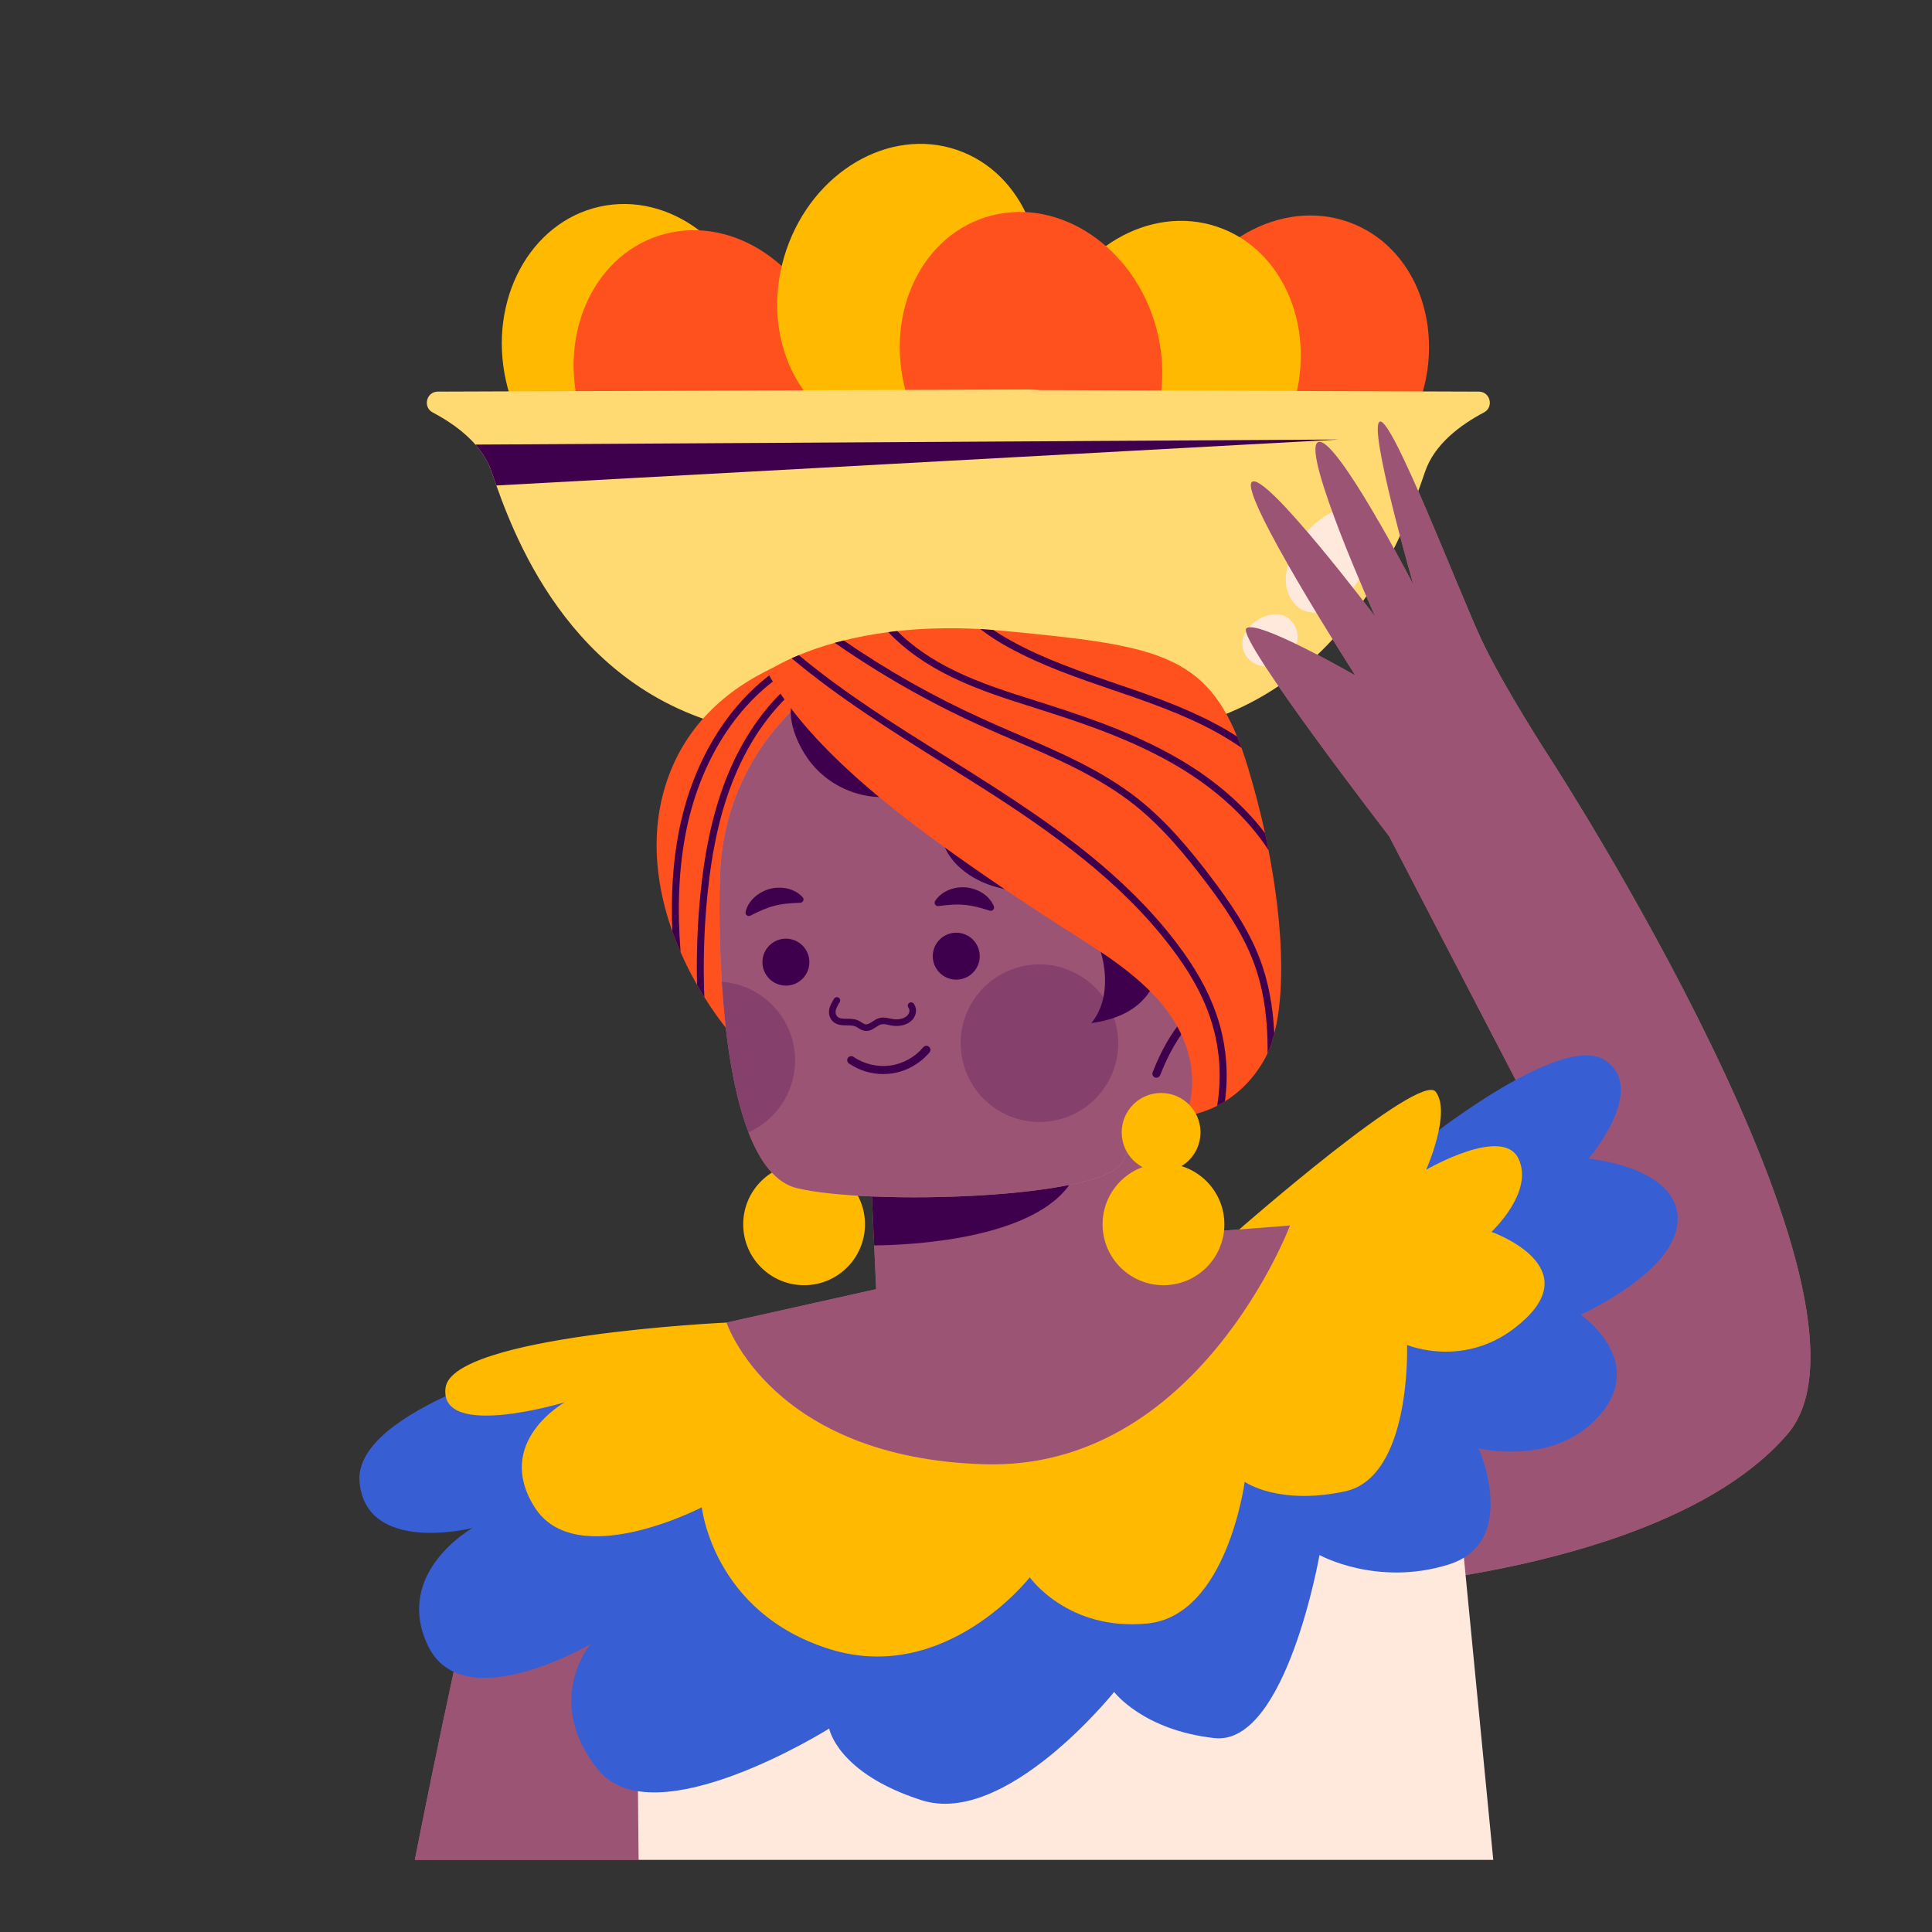 <?xml version="1.0" encoding="UTF-8" standalone="no"?>
<!-- Generator: Adobe Illustrator 24.2.1, SVG Export Plug-In . SVG Version: 6.00 Build 0)  -->

<svg
   version="1.1"
   id="Capa_1"
   x="0px"
   y="0px"
   viewBox="0 0 522.373 522.373"
   style="enable-background:new 0 0 522.373 522.373;"
   xml:space="preserve"
   width="512"
   height="512"
   sodipodi:docname="colombia.svg"
   inkscape:version="1.4 (1:1.4+202410161351+e7c3feb100)"
   xmlns:inkscape="http://www.inkscape.org/namespaces/inkscape"
   xmlns:sodipodi="http://sodipodi.sourceforge.net/DTD/sodipodi-0.dtd"
   xmlns="http://www.w3.org/2000/svg"
   xmlns:svg="http://www.w3.org/2000/svg"><rect x="0" y="0" width="522.373" height="522.373" fill="#333333" stroke="none"/><defs
   id="defs67" /><sodipodi:namedview
   id="namedview67"
   pagecolor="#505050"
   bordercolor="#ffffff"
   borderopacity="1"
   inkscape:showpageshadow="0"
   inkscape:pageopacity="0"
   inkscape:pagecheckerboard="1"
   inkscape:deskcolor="#505050"
   inkscape:zoom="1.5683594"
   inkscape:cx="256.3188"
   inkscape:cy="256"
   inkscape:window-width="1920"
   inkscape:window-height="1011"
   inkscape:window-x="0"
   inkscape:window-y="0"
   inkscape:window-maximized="1"
   inkscape:current-layer="g66" />
<g
   id="g67">
	
	<g
   id="g66">
		
		<g
   id="g48">
			<g
   id="g7">
				<g
   id="g6">
					
						<ellipse
   transform="matrix(0.385 -0.923 0.923 0.385 125.311 383.722)"
   style="fill:#FF511D;"
   cx="350.447"
   cy="97.878"
   rx="40.438"
   ry="34.924"
   id="ellipse2" />
					
						<ellipse
   transform="matrix(0.976 -0.216 0.216 0.976 -16.564 39.127)"
   style="fill:#FFBA00;"
   cx="170.925"
   cy="95.427"
   rx="34.924"
   ry="40.438"
   id="ellipse3" />
					
						<ellipse
   transform="matrix(0.952 -0.307 0.307 0.952 -22.168 63.443)"
   style="fill:#FF511D;"
   cx="190.531"
   cy="102.167"
   rx="34.924"
   ry="40.438"
   id="ellipse4" />
					
						<ellipse
   transform="matrix(0.322 -0.947 0.947 0.322 91.878 286.069)"
   style="fill:#FFBA00;"
   cx="245.674"
   cy="78.884"
   rx="40.438"
   ry="34.924"
   id="ellipse5" />
					
						<ellipse
   transform="matrix(0.322 -0.947 0.947 0.322 119.927 366.9)"
   style="fill:#FFBA00;"
   cx="316.135"
   cy="99.716"
   rx="40.438"
   ry="34.924"
   id="ellipse6" />
				</g>
				<path
   style="fill:#FF511D;"
   d="M311.997,86.541c6.858,21.254-2.463,43.286-20.819,49.209      c-18.356,5.923-38.796-6.506-45.654-27.76c-6.858-21.254,2.463-43.286,20.819-49.209      C284.699,52.858,305.139,65.287,311.997,86.541z"
   id="path6" />
			</g>
			<g
   id="g47">
				<g
   id="g10">
					<path
   style="fill:#FFD972;"
   d="M401.243,111.51c-6.393,3.375-13.389,8.587-15.913,15.968       c-5.158,14.952-21.482,64.446-75.201,71.003c-23.649,2.881-40.056,3.567-51.003,3.457c-10.974,0.11-27.381-0.576-51.03-3.457       c-49.823-6.091-67.464-49.082-73.884-67.217c-0.521-1.427-0.933-2.689-1.317-3.786c-0.933-2.716-2.469-5.13-4.362-7.271       c-3.21-3.704-7.517-6.557-11.55-8.697c-2.689-1.426-1.728-5.515,1.289-5.624l159.866-0.576l3.21,0.165l118.604,0.411       C402.971,105.995,403.931,110.083,401.243,111.51z"
   id="path7" />
					<g
   id="g9">
						<path
   style="fill:#FFE9DC;"
   d="M347.648,156.986c0.039,3.437,1.94,7.012,5.161,8.212c2.294,0.855,4.926,0.409,7.085-0.744        c2.159-1.153,3.906-2.949,5.448-4.85c4.226-5.211,14.19-21.122,1.523-22.403C357.397,136.244,347.546,148.137,347.648,156.986        z"
   id="path8" />
						<path
   style="fill:#FFE9DC;"
   d="M337.413,169.981c-1.034,1.345-1.656,3.053-1.48,4.74c0.251,2.403,2.165,4.47,4.478,5.167        c2.313,0.697,4.908,0.118,6.887-1.267c2.237-1.566,3.759-4.263,3.53-6.984c-0.228-2.721-2.426-5.264-5.145-5.518        C342.618,165.831,339.244,167.598,337.413,169.981z"
   id="path9" />
					</g>
					<path
   style="fill:#3E004D;"
   d="M361.955,118.835l-227.742,12.428c-0.521-1.427-0.933-2.689-1.317-3.786       c-0.933-2.716-2.469-5.13-4.362-7.271L361.955,118.835z"
   id="path10" />
				</g>
				<g
   id="g12">
					<path
   style="fill:#FFAB9F;"
   d="M419.176,205.127c0,0-12.698-19.477-18.724-32.39c-6.026-12.913-23.889-59.615-27.332-58.754       c-3.443,0.861,9.039,44.119,9.039,44.119s-21.307-41.106-25.826-38.524s15.495,47.132,15.495,47.132       s-29.915-39.6-33.358-36.372c-3.443,3.228,27.978,52.298,27.978,52.298s-26.902-15.496-29.485-12.698       c-2.582,2.798,38.631,56.171,38.631,56.171l49.814,95.921l-67.846,11.713l13.404,95.314c0,0,81.352-5.165,112.343-41.321       C514.242,351.65,419.176,205.127,419.176,205.127z"
   id="path11" />
					<path
   style="opacity:0.51;fill:#3E004D;"
   d="M419.176,205.127c0,0-12.698-19.477-18.724-32.39       c-6.026-12.913-23.889-59.615-27.332-58.754c-3.443,0.861,9.039,44.119,9.039,44.119s-21.307-41.106-25.826-38.524       s15.495,47.132,15.495,47.132s-29.915-39.6-33.358-36.372c-3.443,3.228,27.978,52.298,27.978,52.298       s-26.902-15.496-29.485-12.698c-2.582,2.798,38.631,56.171,38.631,56.171l49.814,95.921l-67.846,11.713l13.404,95.314       c0,0,81.352-5.165,112.343-41.321C514.242,351.65,419.176,205.127,419.176,205.127z"
   id="path12" />
				</g>
				<g
   id="g14">
					<path
   style="fill:#FFAB9F;"
   d="M194.491,358.887l-0.48,11.405l-1.922,45.999v0.025l-1.037,24.453l-1.77,42.079l-16.685,20.028       h-60.443c2.933-14.743,6.575-32.722,10.52-50.854c1.72-7.991,3.515-16.007,5.31-23.821       c2.605-11.304,7.409-21.014,13.251-29.283c0-0.025,0-0.025,0-0.025c9.786-13.782,22.531-23.594,33.102-30.017       c10.014-6.12,18.106-9.23,19.826-9.862C194.39,358.937,194.491,358.887,194.491,358.887z"
   id="path13" />
					<path
   style="opacity:0.51;fill:#3E004D;"
   d="M194.491,358.887l-0.48,11.405l-1.922,45.999v0.025l-1.037,24.453l-1.77,42.079       l-16.474,20.028h-60.654c2.933-14.743,6.575-32.722,10.52-50.854c1.72-7.991,3.515-16.007,5.31-23.821       c2.605-11.304,7.409-21.014,13.251-29.283c0-0.025,0-0.025,0-0.025c9.786-13.782,22.531-23.594,33.102-30.017       c10.014-6.12,18.106-9.23,19.826-9.862C194.39,358.937,194.491,358.887,194.491,358.887z"
   id="path14" />
				</g>
				<g
   id="g17">
					<polygon
   style="fill:#FFE9DC;"
   points="403.748,502.876 172.668,502.876 172.491,484.289 172.111,443.702 191.052,440.769        208.576,438.063 277.688,427.366 278.952,427.164 331.45,419.046 368.75,413.255 394.644,409.26 395.808,421.171        396.263,425.874      "
   id="polygon14" />
					<g
   id="g16">
						<path
   style="fill:#385ED3;"
   d="M383.45,309.829c0,0,38.308-30.991,50.361-23.243c12.052,7.748-4.304,26.687-4.304,26.687        s24.104,2.152,24.104,16.356c0,14.204-26.256,25.826-26.256,25.826s17.648,12.052,5.596,26.687        c-12.052,14.635-33.143,9.47-33.143,9.47s11.191,25.395-8.178,31.421c-19.369,6.026-34.865-2.583-34.865-2.583        s-9.039,51.652-28.408,49.5c-19.369-2.152-27.117-12.483-27.117-12.483s-29.269,36.587-52.082,29.269        s-24.965-19.369-24.965-19.369s-47.347,29.7-62.413,11.191c-15.065-18.509-2.152-34.004-2.152-34.004        s-34.435,20.23-43.904,0.431c-9.469-19.8,12.052-31.852,12.052-31.852s-28.839,7.317-30.561-12.483        c-1.722-19.8,52.513-33.574,52.513-33.574l136.016,9.9L383.45,309.829z"
   id="path15" />
						<path
   style="fill:#FFBA00;"
   d="M334.811,332.642c0,0,49.069-43.043,53.374-37.448c4.305,5.596-2.582,21.091-2.582,21.091        s20.661-12.052,24.965-3.013c4.304,9.039-7.317,19.8-7.317,19.8s24.535,8.609,9.47,23.243        c-15.065,14.635-32.282,7.317-32.282,7.317s1.291,35.726-16.787,39.6s-27.117-2.583-27.117-2.583s-4.735,36.156-26.256,38.309        c-21.521,2.152-31.852-12.483-31.852-12.483s-22.813,29.269-54.234,19.369c-31.422-9.9-34.435-38.309-34.435-38.309        s-34.004,17.648-45.195,0c-11.191-17.648,8.178-28.408,8.178-28.408s-34.004,10.33-32.282-3.874        c1.722-14.204,75.978-17.658,75.978-17.658S271.538,376.116,334.811,332.642z"
   id="path16" />
					</g>
				</g>
				<g
   id="g46">
					<g
   id="g18">
						<path
   style="fill:#FFBA00;"
   d="M227.419,306.171c0,5.884-4.77,10.653-10.653,10.653c-5.884,0-10.653-4.77-10.653-10.653        c0-5.883,4.77-10.653,10.653-10.653C222.649,295.518,227.419,300.287,227.419,306.171z"
   id="path17" />
						<path
   style="fill:#FFBA00;"
   d="M233.876,331.028c0,9.093-7.371,16.464-16.464,16.464c-9.093,0-16.464-7.371-16.464-16.464        c0-9.093,7.371-16.464,16.464-16.464C226.504,314.564,233.876,321.935,233.876,331.028z"
   id="path18" />
					</g>
					<g
   id="g21">
						<g
   id="g20">
							<path
   style="fill:#FFAB9F;"
   d="M348.794,331.348c0,0-24.959,66.279-82.641,64.56s-69.719-38.311-69.719-38.311l40.461-9.028         l-0.531-11.835l-0.759-16.564l0.126-0.025l73.461-21.52l0.86,35.732L348.794,331.348z"
   id="path19" />
							<path
   style="opacity:0.51;fill:#3E004D;"
   d="M348.794,331.348c0,0-24.959,66.279-82.641,64.56s-69.719-38.311-69.719-38.311         l40.461-9.028l-0.531-11.835l-0.759-16.564l0.126-0.025l73.461-21.52l0.86,35.732L348.794,331.348z"
   id="path20" />
						</g>
						<path
   style="fill:#3E004D;"
   d="M289.823,319.311c-9.888,16.184-45.442,17.373-53.459,17.423l-0.759-16.564l0.126-0.025        L289.823,319.311z"
   id="path21" />
					</g>
					<g
   id="g26">
						<path
   style="fill:#FF511D;"
   d="M272.931,226.1c0,0-45.847,69.516-58.415,66.937c-5.841-1.189-15.906-10.317-24.049-23.391        c0-0.025-0.025-0.025-0.025-0.025c-0.683-1.087-1.34-2.2-1.972-3.338c-1.618-2.807-3.11-5.766-4.451-8.825        c-0.784-1.821-1.543-3.692-2.225-5.589c-4.147-11.708-5.841-24.732-2.478-37.375c9.685-36.49,51.663-40.359,52.624-40.688        L272.931,226.1z"
   id="path22" />
						<g
   id="g25">
							<g
   id="g23">
								<path
   style="fill:#3E004D;"
   d="M217.5,184.375c-7.991,6.094-14.541,15.021-18.966,25.819          c-3.667,8.927-5.968,19.016-7.258,31.736c-0.936,9.205-1.189,18.46-0.835,27.69c-0.683-1.087-1.34-2.2-1.972-3.338          c-0.202-8.193,0.101-16.387,0.91-24.554c1.315-12.897,3.667-23.138,7.384-32.242c4.577-11.127,11.329-20.331,19.573-26.628          L217.5,184.375z"
   id="path23" />
							</g>
							<g
   id="g24">
								<path
   style="fill:#3E004D;"
   d="M215.856,179.773c-14.92,8.067-25.92,24.099-30.143,44.001          c-2.377,11.253-2.554,22.734-1.694,33.683c-0.784-1.821-1.543-3.692-2.225-5.589c-0.405-9.357,0.051-18.991,2.048-28.474          c4.35-20.458,15.704-36.971,31.104-45.291L215.856,179.773z"
   id="path24" />
							</g>
						</g>
					</g>
					<g
   id="g31">
						<path
   style="fill:#FFAB9F;"
   d="M195.153,265.456c0.86,13.58,2.832,29.359,7.232,40.713c3.06,7.915,7.283,13.706,13.124,15.097        c19.522,4.678,82.742,2.908,87.926-7.106c1.922-3.717,3.743-7.51,5.487-11.329c3.313,0.708,7.055,0.101,10.444-0.784        c4.274-1.138,8.573-2.579,12.239-5.058c5.639-3.793,9.66-10.191,9.913-16.968c0.253-6.802-3.566-13.757-9.736-16.589        c-2.63-1.189-5.26-1.441-7.814-1.062c0.025-0.101,0.051-0.228,0.051-0.329c1.189-6.651,1.467-13.453,1.087-20.23        c-0.379-6.524-0.835-13.023-2.453-19.396c-2.605-10.292-7.46-19.876-14.616-27.715c-12.29-13.478-29.966-21.292-48.199-21.292        c-11.278,0-21.874,2.858-31.129,7.915c-19.927,10.848-33.582,31.812-34.037,56.013        C194.647,237.336,194.167,249.955,195.153,265.456z"
   id="path26" />
						<path
   style="opacity:0.51;fill:#3E004D;"
   d="M195.153,265.456c0.86,13.58,2.832,29.359,7.232,40.713        c3.06,7.915,7.283,13.706,13.124,15.097c19.522,4.678,82.742,2.908,87.926-7.106c1.922-3.717,3.743-7.51,5.487-11.329        c3.313,0.708,7.055,0.101,10.444-0.784c4.274-1.138,8.573-2.579,12.239-5.058c5.639-3.793,9.66-10.191,9.913-16.968        c0.253-6.802-3.566-13.757-9.736-16.589c-2.63-1.189-5.26-1.441-7.814-1.062c0.025-0.101,0.051-0.228,0.051-0.329        c1.189-6.651,1.467-13.453,1.087-20.23c-0.379-6.524-0.835-13.023-2.453-19.396c-2.605-10.292-7.46-19.876-14.616-27.715        c-12.29-13.478-29.966-21.292-48.199-21.292c-11.278,0-21.874,2.858-31.129,7.915c-19.927,10.848-33.582,31.812-34.037,56.013        C194.647,237.336,194.167,249.955,195.153,265.456z"
   id="path27" />
						<path
   style="fill:#3E004D;"
   d="M219.554,206.617c4.241,5.114,10.629,8.388,17.257,8.844c4.809,0.331,9.866-0.719,14.321,1.124        c0.919,0.38,1.813,0.898,2.416,1.689c1.36,1.784,0.868,4.287,0.95,6.528c0.259,7.142,6.917,12.513,13.723,14.695        c6.805,2.182,14.143,2.204,20.995,4.236c6.851,2.033,13.687,7.04,14.411,14.15c0.152,1.489,0.035,3.049,0.626,4.425        c1.078,2.506,4.296,3.549,6.942,2.888c2.646-0.661,4.771-2.627,6.483-4.75c8.274-10.259,9.036-25.295,3.935-37.447        c-5.101-12.152-15.303-21.611-26.738-28.164c-13.178-7.551-28.115-11.581-43.172-13.016        c-9.082-0.866-31.901-4.293-36.999,6.264C211.941,193.803,215.929,202.245,219.554,206.617z"
   id="path28" />
						<path
   style="fill:#3E004D;"
   d="M312.67,291.402c-0.132,0-0.267-0.025-0.398-0.077c-0.561-0.22-0.837-0.852-0.617-1.413        c2.319-5.929,5.023-10.641,8.265-14.4c4.013-4.658,8.912-7.89,14.169-9.347c0.584-0.161,1.18,0.178,1.342,0.758        c0.16,0.58-0.179,1.18-0.759,1.341c-4.839,1.343-9.369,4.341-13.1,8.67c-3.079,3.571-5.66,8.075-7.888,13.772        C313.517,291.138,313.106,291.402,312.67,291.402z"
   id="path29" />
						<g
   style="opacity:0.56;"
   id="g30">
							
								<ellipse
   transform="matrix(0.973 -0.229 0.229 0.973 -57.138 71.856)"
   style="opacity:0.43;fill:#3E004D;"
   cx="281.148"
   cy="282.205"
   rx="21.306"
   ry="21.306"
   id="ellipse29" />
							<path
   style="opacity:0.43;fill:#3E004D;"
   d="M195.153,265.456c0.86,13.58,2.832,29.359,7.232,40.713         c7.409-3.338,12.593-10.798,12.593-19.446C214.978,275.47,206.229,266.24,195.153,265.456z"
   id="path30" />
						</g>
					</g>
					<path
   style="fill:#3E004D;"
   d="M291.011,244.838c3.35,4.046,5.762,8.864,6.993,13.971c1.465,6.073,1.067,13.03-2.943,17.821       c5.627-0.797,11.11-2.722,14.719-7.113c3.609-4.391,5.499-10.158,5.19-15.832c-0.221-4.059-1.754-8.333-5.159-10.554       c-2.557-1.668-5.749-1.938-8.795-2.14C298.315,242.545,294.124,244.985,291.011,244.838z"
   id="path31" />
					<g
   id="g33">
						<path
   style="fill:#3E004D;"
   d="M252.202,258.531c0,3.506,2.842,6.349,6.349,6.349c3.506,0,6.349-2.843,6.349-6.349        c0-3.506-2.842-6.349-6.349-6.349C255.044,252.182,252.202,255.025,252.202,258.531z"
   id="path32" />
						<path
   style="fill:#3E004D;"
   d="M206.145,260.145c0,3.506,2.843,6.349,6.349,6.349c3.506,0,6.349-2.843,6.349-6.349        s-2.842-6.349-6.349-6.349C208.988,253.796,206.145,256.639,206.145,260.145z"
   id="path33" />
					</g>
					<path
   style="fill:#3E004D;"
   d="M234.256,278.748c-0.096,0-0.195-0.005-0.296-0.015c-0.803-0.077-1.41-0.459-1.947-0.795       c-0.254-0.161-0.509-0.323-0.789-0.437c-0.606-0.249-1.373-0.254-2.186-0.262c-1.079-0.007-2.195-0.015-3.192-0.575       c-1.211-0.679-1.868-2.062-1.674-3.519c0.157-1.183,0.787-2.208,1.342-3.114c0.257-0.422,0.803-0.551,1.226-0.294       c0.42,0.259,0.551,0.808,0.293,1.227c-0.484,0.79-0.987,1.608-1.093,2.415c-0.074,0.556,0.085,1.338,0.779,1.729       c0.598,0.336,1.44,0.343,2.332,0.348c0.945,0.007,1.923,0.015,2.844,0.393c0.375,0.151,0.722,0.363,1.064,0.578       c0.424,0.267,0.789,0.494,1.173,0.533c0.522,0.02,1.011-0.244,1.741-0.731c0.58-0.388,1.24-0.83,2.05-1.01       c0.964-0.225,1.911-0.017,2.746,0.163c0.28,0.059,0.559,0.121,0.837,0.163c1.382,0.207,2.772-0.089,3.618-0.78       c0.685-0.561,1.061-1.581,0.504-2.321c-0.295-0.395-0.215-0.953,0.179-1.25c0.395-0.299,0.954-0.212,1.248,0.178       c1.073,1.432,0.721,3.529-0.801,4.774c-1.241,1.017-3.115,1.457-5.018,1.163c-0.314-0.049-0.627-0.116-0.941-0.183       c-0.715-0.153-1.394-0.301-1.979-0.168c-0.488,0.109-0.956,0.422-1.452,0.753C236.134,278.2,235.313,278.748,234.256,278.748z"
   id="path34" />
					<path
   style="fill:#3E004D;"
   d="M238.828,290.409c-3.286,0-6.578-1-9.289-2.86c-0.496-0.341-0.622-1.02-0.282-1.516       c0.341-0.494,1.02-0.622,1.516-0.282c2.868,1.968,6.497,2.825,9.935,2.349c3.447-0.474,6.701-2.279,8.929-4.954       c0.385-0.459,1.075-0.521,1.535-0.138c0.463,0.385,0.525,1.072,0.14,1.536c-2.571,3.084-6.327,5.169-10.305,5.714       C240.285,290.36,239.556,290.409,238.828,290.409z"
   id="path35" />
					<g
   id="g37">
						<path
   style="fill:#3E004D;"
   d="M201.592,246.556c0.727-3.092,3.503-5.417,6.617-6.238c3.123-0.786,6.677-0.093,8.808,2.262        c0.337,0.372,0.308,0.947-0.064,1.283c-0.166,0.15-0.372,0.228-0.579,0.234l-0.065,0.002        c-2.737,0.089-4.839,0.263-6.916,0.817c-2.085,0.519-4.009,1.383-6.449,2.628l-0.056,0.029        c-0.447,0.228-0.994,0.051-1.222-0.396C201.565,246.978,201.545,246.757,201.592,246.556z"
   id="path36" />
						<path
   style="fill:#3E004D;"
   d="M252.845,243.595c1.72-2.67,5.114-3.932,8.324-3.664c3.207,0.304,6.323,2.148,7.543,5.08        c0.193,0.463-0.027,0.995-0.49,1.188c-0.206,0.086-0.426,0.09-0.624,0.027l-0.061-0.02c-2.61-0.832-4.648-1.372-6.79-1.545        c-2.139-0.209-4.241-0.039-6.957,0.318l-0.063,0.008c-0.498,0.065-0.954-0.285-1.019-0.783        C252.679,243.984,252.733,243.769,252.845,243.595z"
   id="path37" />
					</g>
					<g
   id="g44">
						<path
   style="fill:#FF511D;"
   d="M344.546,279.457c-0.506,1.947-1.087,3.717-1.821,5.285c-0.303,0.733-0.657,1.416-1.037,2.048        c-3.11,5.386-6.954,8.8-10.494,11c-0.733,0.455-1.416,0.835-2.099,1.189c-4.678,2.402-8.37,2.681-8.37,2.681        c3.793-10.469,0.658-21.419-6.423-29.991s-16.816-14.465-26.198-20.433c-7.308-4.653-14.541-9.458-21.697-14.389        c-20.256-14.009-47.364-33.582-58.997-55.279c0,0,2.2-1.593,6.625-3.591c0.607-0.278,1.264-0.556,1.947-0.834        c2.63-1.113,5.867-2.251,9.711-3.338c0.784-0.202,1.593-0.43,2.428-0.632c3.54-0.885,7.561-1.669,12.062-2.251        c0.784-0.126,1.593-0.202,2.402-0.303c6.55-0.708,14.009-0.986,22.43-0.531c0,0,0,0,0.025,0        c1.163,0.076,2.352,0.152,3.54,0.253c1.012,0.076,2.023,0.152,3.06,0.253c38.867,3.768,53.509,5.715,62.84,28.55        c0.43,0.986,0.809,2.023,1.214,3.085c0.607,1.72,1.214,3.54,1.795,5.487c1.745,5.791,3.287,11.708,4.552,17.55        c0,0.025,0,0.025,0,0.025c0.329,1.543,0.658,3.06,0.936,4.577C346.746,249.137,347.631,267.522,344.546,279.457z"
   id="path38" />
						<g
   id="g43">
							<g
   id="g39">
								<path
   style="fill:#3E004D;"
   d="M331.194,297.791c-0.733,0.455-1.416,0.835-2.099,1.189c1.34-8.067,0.683-16.437-2.023-24.2          c-2.099-6.12-5.589-12.29-10.646-18.89c-13.605-17.803-32.217-30.952-50.298-42.534c-3.743-2.377-7.485-4.729-11.253-7.081          c-13.832-8.674-28.095-17.6-40.84-28.297c0.607-0.278,1.264-0.556,1.947-0.834c12.442,10.343,26.375,19.067,39.904,27.513          c3.768,2.352,7.51,4.704,11.253,7.106c18.233,11.658,37.021,24.934,50.803,42.964c5.184,6.777,8.75,13.124,10.924,19.421          C331.497,281.733,332.281,289.876,331.194,297.791z"
   id="path39" />
							</g>
							<g
   id="g40">
								<path
   style="fill:#3E004D;"
   d="M344.546,279.457c-0.506,1.947-1.087,3.717-1.821,5.285          c0.101-9.736-1.189-17.828-3.92-24.959c-3.009-7.814-7.89-14.844-12.745-21.242c-5.209-6.878-11.557-14.743-19.396-20.964          c-9.584-7.586-21.115-12.543-32.293-17.322c-3.287-1.416-6.575-2.832-9.812-4.299          c-13.403-6.094-26.451-13.529-38.867-22.152c0.784-0.202,1.593-0.43,2.428-0.632c11.885,8.168,24.403,15.223,37.224,21.039          c3.237,1.492,6.499,2.883,9.786,4.299c11.278,4.83,22.936,9.837,32.697,17.575c8.016,6.347,14.465,14.338,19.75,21.292          c4.931,6.55,9.913,13.681,12.998,21.722C342.877,265.119,344.166,271.795,344.546,279.457z"
   id="path40" />
							</g>
							<g
   id="g41">
								<path
   style="fill:#3E004D;"
   d="M342.978,229.868c-5.589-8.598-13.934-16.311-24.352-22.531          c-11.253-6.701-23.745-11.127-35.555-14.895l-3.313-1.062c-7.536-2.377-15.324-4.83-22.557-8.37          c-6.954-3.389-12.644-7.435-17.019-12.088c0.784-0.126,1.593-0.202,2.402-0.303c4.046,4.071,9.23,7.662,15.451,10.697          c7.106,3.464,14.819,5.892,22.279,8.244l3.338,1.062c11.911,3.818,24.529,8.269,35.934,15.072          c9.23,5.513,16.842,12.163,22.456,19.573c0,0.025,0,0.025,0,0.025C342.371,226.833,342.7,228.351,342.978,229.868z"
   id="path41" />
							</g>
							<g
   id="g42">
								<path
   style="fill:#3E004D;"
   d="M335.695,202.228c-8.244-5.791-17.777-9.761-29.309-13.782          c-1.846-0.632-3.692-1.264-5.538-1.897c-9.382-3.212-19.092-6.55-27.968-11.405c-3.009-1.618-5.589-3.313-7.839-5.058          c1.163,0.076,2.352,0.152,3.54,0.253c1.568,1.062,3.313,2.099,5.209,3.136c8.724,4.779,18.359,8.092,27.69,11.278          c1.846,0.632,3.692,1.264,5.538,1.897c10.646,3.717,19.598,7.409,27.463,12.492          C334.911,200.129,335.29,201.166,335.695,202.228z"
   id="path42" />
							</g>
						</g>
					</g>
					<g
   id="g45">
						<path
   style="fill:#FFBA00;"
   d="M324.589,306.171c0,5.884-4.77,10.653-10.653,10.653c-5.883,0-10.653-4.77-10.653-10.653        c0-5.883,4.77-10.653,10.653-10.653C319.819,295.518,324.589,300.287,324.589,306.171z"
   id="path44" />
						<path
   style="fill:#FFBA00;"
   d="M331.045,331.028c0,9.093-7.371,16.464-16.464,16.464c-9.093,0-16.464-7.371-16.464-16.464        c0-9.093,7.371-16.464,16.464-16.464C323.674,314.564,331.045,321.935,331.045,331.028z"
   id="path45" />
					</g>
				</g>
			</g>
		</g>
		
		
	</g>
</g>















</svg>
